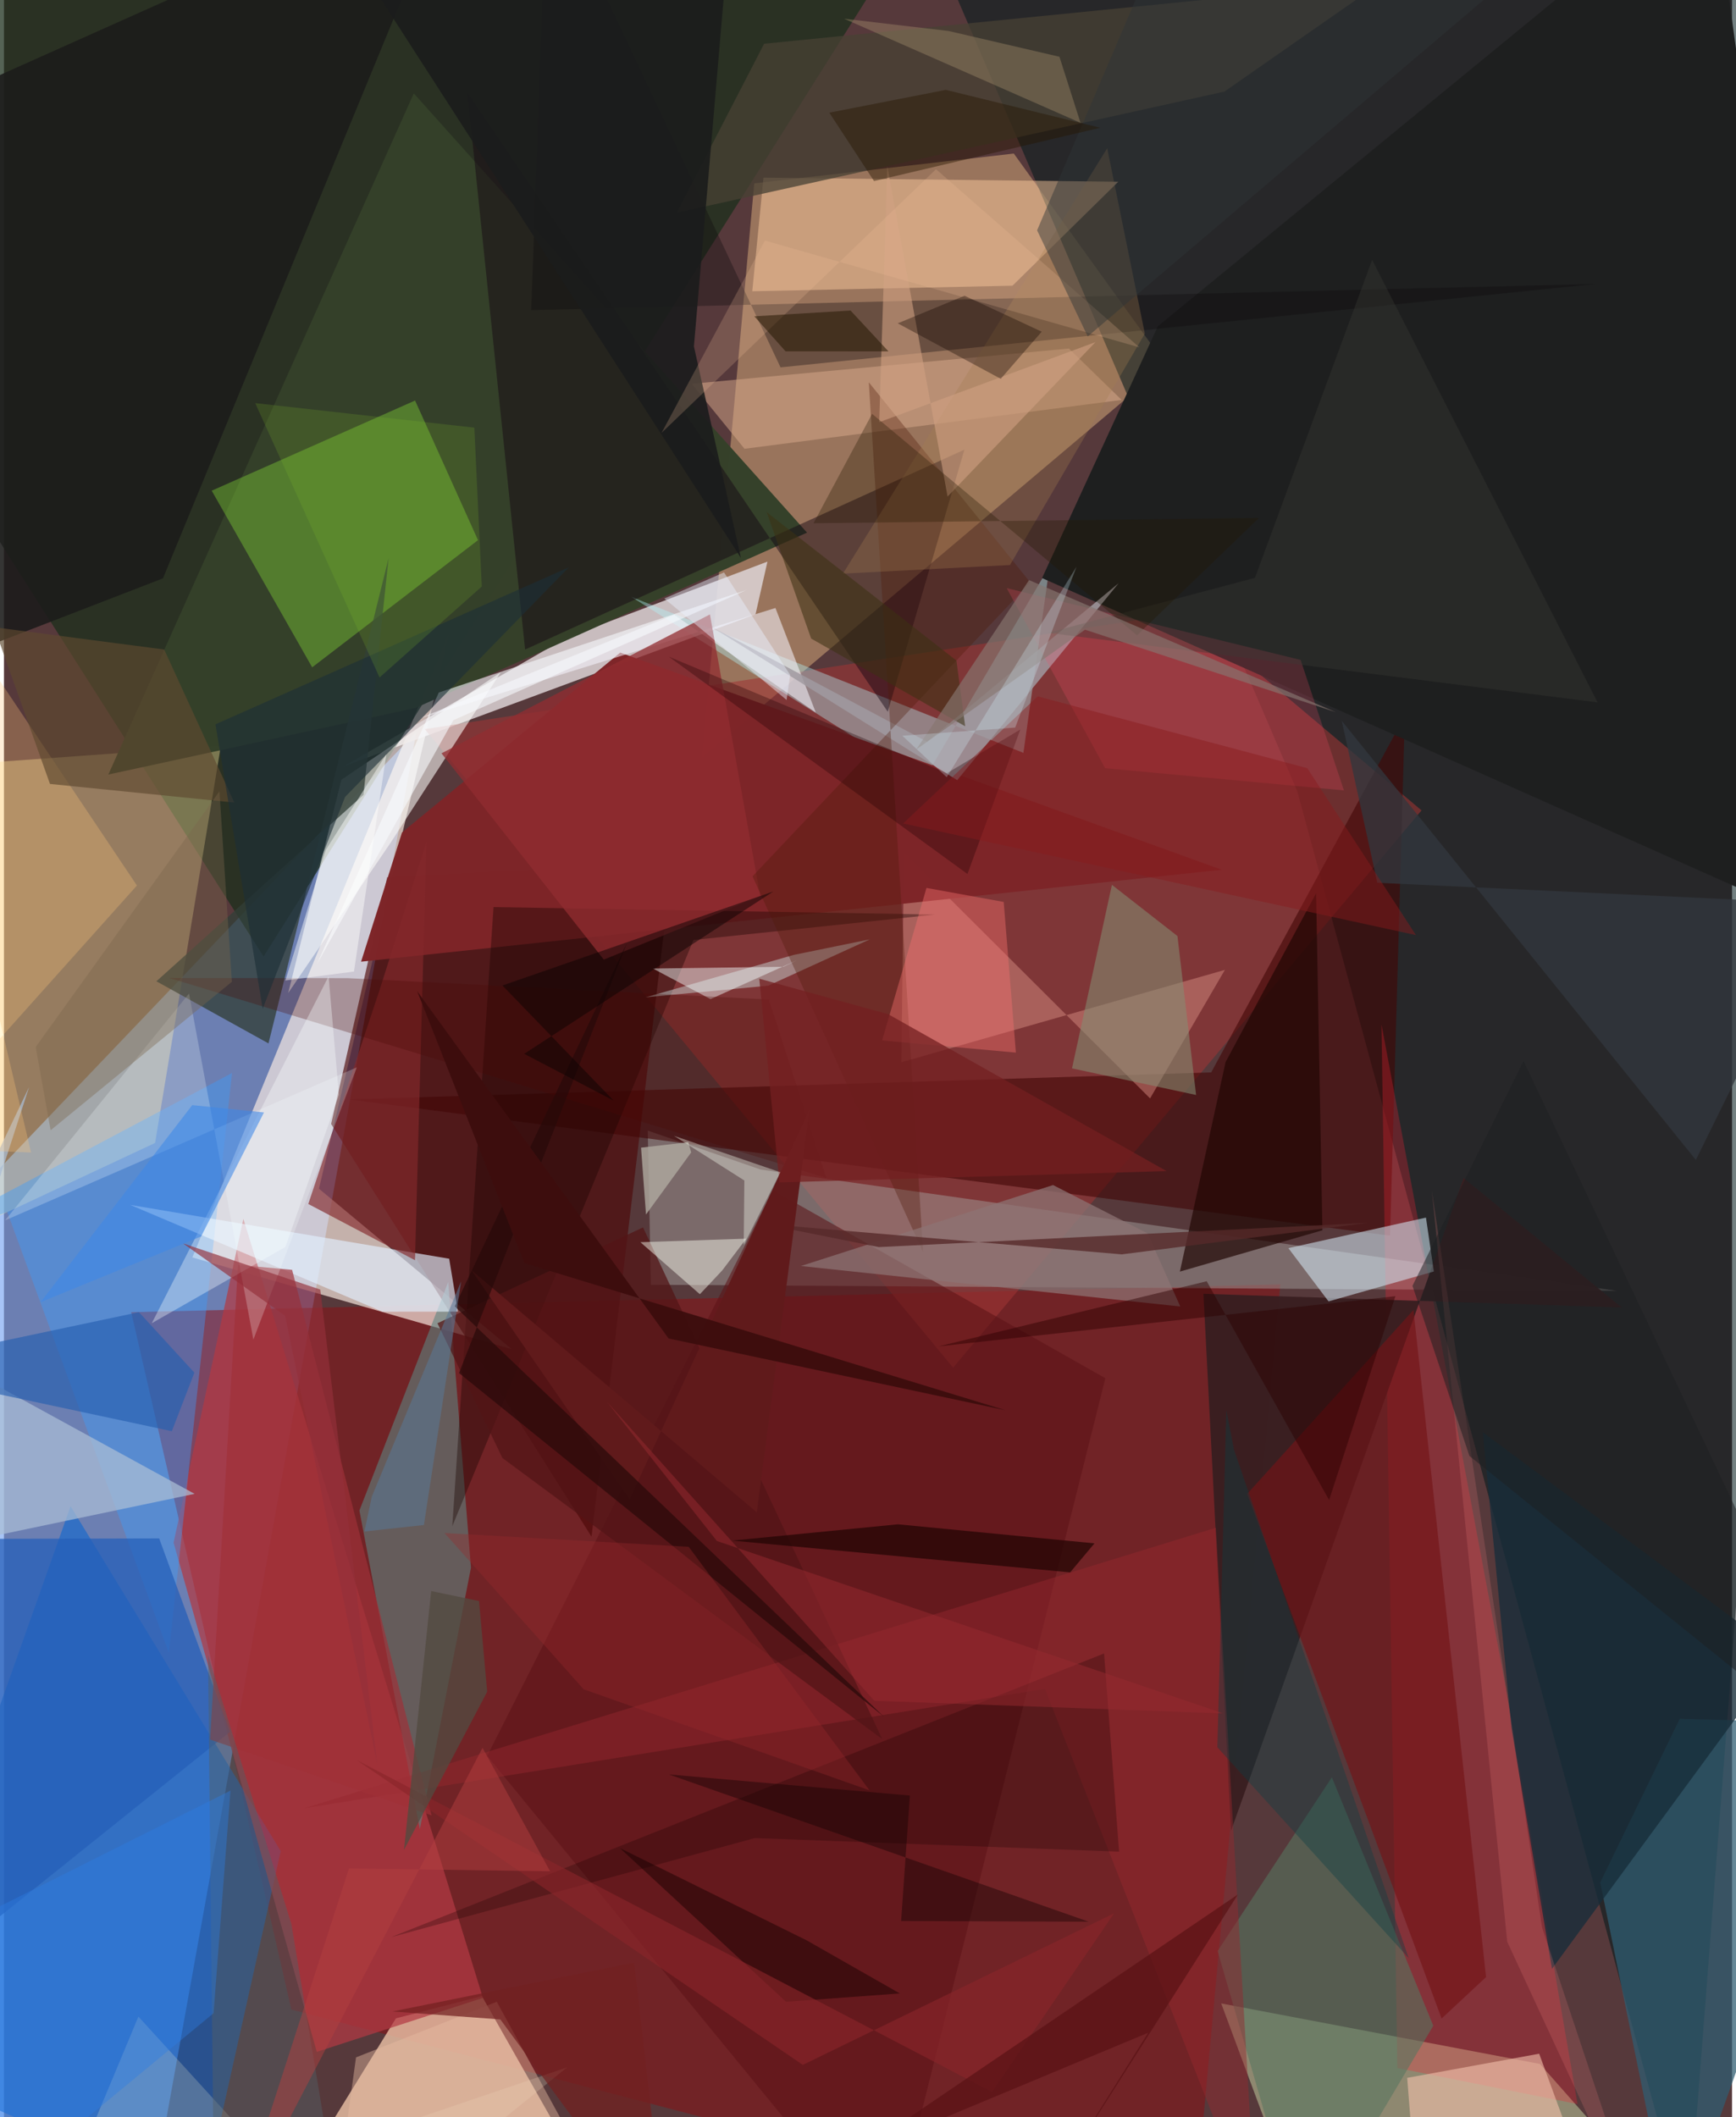 <svg xmlns="http://www.w3.org/2000/svg" width="228" height="278" viewBox="0 0 836 1024"><path fill="#56393b" d="M0 0h836v1024H0z"/><path fill="#78a4f1" fill-opacity=".651" d="M-32.182 1086h99.714l131.983-732.076L-62 627.812z"/><path fill="#a37d61" fill-opacity=".863" d="M562.183 176.478L337.827 366.074l25.139-277.399 125.579-14.408z"/><path fill="#8b0f13" fill-opacity=".51" d="M574.599 1086l42.883-464.758-555.917 13.412 77.474 337.304z"/><path fill="#00181b" fill-opacity=".549" d="M625.696 382.737L456.465-11.745 898-.407l-83.407 1079.272z"/><path fill="#faebe2" fill-opacity=".671" d="M215.975 304.124L152.39 574.933l93.255 77.615-154.509-44.37z"/><path fill="#ddd5d7" fill-opacity=".839" d="M163.982 370.814l108.306-62.443 97.068-36.738-5.765 25.458z"/><path fill="#eec5a9" fill-opacity=".788" d="M121.956 1086l67.665-109.8 41.586-10.757 42.26 74.57z"/><path fill="#1c2e1c" fill-opacity=".745" d="M-62-62h518.13L125.588 462.669-57.778 174.36z"/><path fill="#ffeb9e" fill-opacity=".376" d="M-62 616.02V372.77l166.953-12.082L73.11 552.799z"/><path fill="#9e3435" fill-opacity=".576" d="M203.589 352.662l255.588 308.84L685.79 391.957 572.138 296.28z"/><path fill="#0765d1" fill-opacity=".557" d="M-62 994.348l158.159 69.862 37.746-168.904L32.22 728.48z"/><path fill="#adb48d" fill-opacity=".643" d="M588.867 968.986l154.189 29.28 38.919 44.06-160.21 15.142z"/><path fill="#4d0808" fill-opacity=".651" d="M284.244 743.227l-125.972-199.6 27.125-119.336 137.905-7.163z"/><path fill="#35412a" fill-opacity=".992" d="M50.493 374.617l148.556-32.195 189.463-84.806-190.235-212.44z"/><path fill="#b23a43" fill-opacity=".718" d="M231.703 966.309l-115.886-376.77-33.753 156.598 69.282 246.28z"/><path fill="#a29e9b" fill-opacity=".482" d="M311.449 546.838l1.528 74.554 467.447 2.957-414.248-58.653z"/><path fill="#420505" fill-opacity=".6" d="M677.712 346.227L584.018 518.69l-416.92 13.065 503.462 65.9z"/><path fill="#5c8480" fill-opacity=".596" d="M214.914 620.075L171.96 730.59l29.234 154.092 24.734-126.445z"/><path fill="#fffffc" fill-opacity=".565" d="M240.44 325.031l-77.201 52.1-25.733 103.143 49.601-72.748z"/><path fill="#b2f5fb" fill-opacity=".388" d="M303.503 288.668L493.19 364.14l12.676-90.401-61.096 103.907z"/><path fill="#ffcda1" fill-opacity=".467" d="M487.906 138.182l51.17-50.28-171.64-1.98-5.426 54.949z"/><path fill="#fe2234" fill-opacity=".278" d="M726.362 815.318L666.41 495.495l7.676 504.728 87.171 17.452z"/><path fill="#140612" fill-opacity=".463" d="M252.11 314.164l212.535-96.69-37.096 126.763-203.324-299.26z"/><path fill="#97fb38" fill-opacity=".322" d="M229.331 261.258l-80.223 61.502-48.6-85.43 98.381-43.605z"/><path fill="#3a1f21" fill-opacity=".988" d="M706.154 569.756L593.631 885.464l-13.356-259.7 202.375 6.633z"/><path fill="#d4eaf5" fill-opacity=".557" d="M691.747 614.978l-3.824-26.068-66.56 14.769 19.438 25.765z"/><path fill="#2e5c71" fill-opacity=".737" d="M898 833.588l-87.288-2.26-38.477 79.163L808.04 1086z"/><path fill="#1e1f1f" d="M898 455.692L502.207 279.588l56.006-121.773L826.022-62z"/><path fill="#5b1316" fill-opacity=".561" d="M532.829 666.593L427.739 1086 233.78 849.257l138.166-273.644z"/><path fill="#d88e85" fill-opacity=".471" d="M434.159 513.762l156.486-44.664-36.182 62.154L435.37 412.544z"/><path fill="#323f37" fill-opacity=".769" d="M127.976 504.657l58.084-234.626-12.136 114.405-100.188 90.178z"/><path fill="#3b9dff" fill-opacity=".396" d="M-62 610.384L1.589 586.15 79.79 799.534l30.536-280.546z"/><path fill="#7e2528" fill-opacity=".988" d="M172.761 465.134l19.81-62.497 105.57-87.005 290.935 105.022z"/><path fill="#e1efff" fill-opacity=".647" d="M219.628 634.403l-4.24-25.599-154.31-26.042 122.054 51.673z"/><path fill="#731317" fill-opacity=".643" d="M601.444 722.532l94.047 253.776 21.506-20.072-35.116-322.645z"/><path fill="#1b1c1a" fill-opacity=".886" d="M76.923 279.728L217.797-62-62 63.15l12.627 265.385z"/><path fill="#0e090e" fill-opacity=".341" d="M255.071 150.006L262.686-62l112.998 239.69 394.45-40.367z"/><path fill="#dcac8d" fill-opacity=".482" d="M515.2 168.578l25.5 24.85-182.443 23.638-25.545-31.432z"/><path fill="#aabed5" fill-opacity=".722" d="M92.223 722.525L-62 754.865l74.157-229.108-57.888 121.262z"/><path fill="#1a0302" fill-opacity=".38" d="M216.893 738.178l116.662-283.543 116.982-12.304-213.7-3.605z"/><path fill="#200604" fill-opacity=".69" d="M568.883 615.03l22.09-101.313 43.802-81.69 3.055 163.005z"/><path fill="#567660" fill-opacity=".58" d="M587.126 943.62l55.28-84.01 49.066 120.18L628.37 1086z"/><path fill="#d4f0f0" fill-opacity=".412" d="M418.902 454.318l-36.918 7.56-71.497 20.48 59.234-5.614z"/><path fill="#f2c0ab" fill-opacity=".604" d="M685.178 1086l-6.327-81.016 63.843-11.674 20.867 56.84z"/><path fill="#172d3a" fill-opacity=".784" d="M715.412 692.697l13.893 143.286 19.59 116.278L860.28 800.44z"/><path fill="#474134" fill-opacity=".761" d="M590.43 44.284l75.908-52.907L367.745 21.16l-42.226 81.707z"/><path fill="#f7f5ff" fill-opacity=".549" d="M373.221 294.064l19.506 50.55-68.534-47.297-123.74 50.382z"/><path fill="#a09aa0" fill-opacity=".843" d="M446.612 358.766l92.646-76.692-78.114 95.272-119.278-74.404z"/><path fill="#255fb9" fill-opacity=".737" d="M75.08 744.065l34.294 93.574-125.66 100.71L-62 744.436z"/><path fill="#858d73" fill-opacity=".561" d="M576.723 529.602l-60.034-12.87 19.314-88.765 31.702 24.76z"/><path fill="#912c31" fill-opacity=".749" d="M290.185 464.132l-78.513-99.77 129.856-67.19 24.321 136.263z"/><path fill="#4e1906" fill-opacity=".333" d="M418.38 184.883l26.283 420.83-82.527-181.868 134.358-142.162z"/><path fill="#f95069" fill-opacity=".224" d="M532.709 371.545l-47.64-87.111 142.214 34.738 20.953 63.113z"/><path fill="#ffc57b" fill-opacity=".29" d="M13.122 557.442L-62 239.727l126.322 188.56-113.294 126.576z"/><path fill="#96272e" fill-opacity=".463" d="M605.837 1076.71l-102.22-259.845-358.514 57.751L586.28 738.924z"/><path fill="#83282b" fill-opacity=".655" d="M204.375 407.285l-22.54 71.19-34.615 103.85 51.635 27.207z"/><path fill="#180000" fill-opacity=".267" d="M539.463 895.578l-7.253-95.863-344.94 137.228 175.96-47.924z"/><path fill="#a03038" fill-opacity=".671" d="M206.894 878.06L99.722 841.38l13.505-229.595 26.18 2.4z"/><path fill="#1b1c1c" fill-opacity=".906" d="M353.406-62l-19.62 229.53 22.726 102.306L165.368-26.798z"/><path fill="#f6716e" fill-opacity=".412" d="M489.538 509.11l-64.694-5.892 21.447-73.756 37.363 6.783z"/><path fill="#f7ffff" fill-opacity=".231" d="M89.53 480.534l31.134 167.384 50.06-131.693L.517 590.263z"/><path fill="#a67d51" fill-opacity=".306" d="M486.676 273.285l65.245-111.92-18.193-89.652L405.88 277.434z"/><path fill="#531516" fill-opacity=".741" d="M241.142 705.189l183.74 135.966L309.17 593.659l-99.46 46.34z"/><path fill="#255eb0" fill-opacity=".639" d="M81.213 692.227l10.905-28.319-26.802-29.257L-62 661.595z"/><path fill="#32373e" fill-opacity=".765" d="M664.383 426.962l215.222 10.085-61.123 123.983-171.295-212.385z"/><path fill="#d1a182" fill-opacity=".584" d="M427.354 80.432l-3.935 123.772 104.625-38.727-71.553 74.697z"/><path fill="#220504" fill-opacity=".725" d="M515.788 760.508L352.286 745.13l80.183-7.875 95.093 9.207z"/><path fill="#240004" fill-opacity=".329" d="M456.222 373.941l35.45-21.098-25.553 69.87-144.454-105.088z"/><path fill="#8e7373" fill-opacity=".729" d="M569.077 631.91l-183.513-19.59 121.965-39.15 45.696 23.37z"/><path fill="#f5ffff" fill-opacity=".455" d="M313.954 468.446l63.207-.86 6.427-3.141-41.784 18.797z"/><path fill="#f8fbff" fill-opacity=".588" d="M210.371 334.94l148.82-49.57-141.821 62.982-65.87 117.8z"/><path fill="#4b0905" fill-opacity=".286" d="M79.995 473.02l317.831 96.681-27.767-86.267-203.828-10.337z"/><path fill="#5e4930" fill-opacity=".659" d="M-4.733 303.38l82.26 10.773 33.919 74.014-89.186-9.002z"/><path fill="#aea9a0" fill-opacity=".808" d="M332.465 557.39l-21.861 30.023-2.396-32.334 22.848-2.63z"/><path fill="#fbf7d7" fill-opacity=".208" d="M166.007 1086L65.04 975.356 18.86 1086l253.595-86.107z"/><path fill="#b59b77" fill-opacity=".341" d="M406.434 9.055l114.369 50.349-10.181-31.949-53.647-12.466z"/><path fill="#faffff" fill-opacity=".345" d="M71.511 639.993l85.544-167.791 4.99 57.385-25.903 73.53z"/><path fill="#f2c19a" fill-opacity=".216" d="M549.276 168.01l-181.149-51.65-49.992 92.998L450.9 81.836z"/><path fill="#093e43" fill-opacity=".376" d="M587.008 845.089l4.338-163.08 3.723 19.197 84.534 245.897z"/><path fill="#fa8585" fill-opacity=".184" d="M795.278 1086l-51.215-153.847-53.295-356.222 36.467 363.223z"/><path fill="#562929" fill-opacity=".784" d="M540.782 606.693l-174.149-14.85 56.607 11.333 236.476-11.715z"/><path fill="#180100" fill-opacity=".486" d="M388.269 938.441l45.123 25.715-55.023 4.034-80.416-74.353z"/><path fill="#601b1c" fill-opacity=".992" d="M364.208 731.483L226.125 614.305l76.564 110.852L389.695 536.6z"/><path fill="#881a1e" fill-opacity=".463" d="M630.52 371.53l-130.436-34.722-65.072 61.467 248.074 54.008z"/><path fill="#1c2f37" fill-opacity=".612" d="M273.298 274.365l-108.28 111.092L125.172 487.9l-22.85-137.571z"/><path fill="#742021" fill-opacity=".745" d="M375.133 571.889l187.327-5.47-134.676-75.888L365.4 473.37z"/><path fill="#393a34" fill-opacity=".369" d="M505.11 306.067l100.1-26.598 56.683-153.814L770.958 339.73z"/><path fill="#525f65" fill-opacity=".467" d="M101.77 1076.725l-3.067-276.293 40.348 130.16L164.758 1086z"/><path fill="#2e3538" fill-opacity=".459" d="M499.798 111.398l24.504 51.326L788.712-62H573.88z"/><path fill="#932f3a" fill-opacity=".659" d="M136.036 636.382l-49.41-34.986 66.404 22.322 27.583 229.664z"/><path fill="#fbfff1" fill-opacity=".459" d="M347.429 614.512l-10.771 11.46-28.767-25.162 51.205-1.707z"/><path fill="#280a0a" fill-opacity=".694" d="M218.1 631.83L425.676 830.3 220.15 664.098l81.082-207.701z"/><path fill="#3f89e7" fill-opacity=".58" d="M125.786 538.05l-34.707-3.543-73.385 95.316L95.4 598.026z"/><path fill="#251603" fill-opacity=".322" d="M607.149 250.516l-215.52 2.559 28.347-52.9 128.188 107.118z"/><path fill="#3d0e0e" fill-opacity=".984" d="M199.908 479.402l51.86 131.528 232.672 71.137-162.93-34.694z"/><path fill="#3c3113" fill-opacity=".557" d="M460.784 319.505l-91.79-71.786 21.502 61.125 74.515 42.438z"/><path fill="#867670" fill-opacity=".655" d="M522.992 304.553l121.265 39.878-148.344-63.86-54.553 81.92z"/><path fill="#7a664c" fill-opacity=".384" d="M22.571 546.676l87.687-71.819-6.01-92.13-88.899 123.666z"/><path fill="#f6fef0" fill-opacity=".376" d="M357.883 602.16l.296-31.202-34.071-21.611 51.49 17.618z"/><path fill="#89252a" fill-opacity=".635" d="M478.013 1011.82L170.687 851.3l215.775 147.423 150.596-73.333z"/><path fill="#e7bba3" fill-opacity=".439" d="M157.769 1086h145.13l-64.494-117.826-68.087 26.91z"/><path fill="#261700" fill-opacity=".431" d="M455.632 43.465l74.698 18.327-109.402 25.787-21.638-33.08z"/><path fill="#fffffc" fill-opacity=".459" d="M184.997 364.759l-29.302 46.347-19.546 63.108 33.173-4.307z"/><path fill="#722020" fill-opacity=".722" d="M240.13 976.725l-52.248-3.84 116.969-23.612L320.557 1086z"/><path fill="#140700" fill-opacity=".357" d="M502.043 160.424l-19.829 22.796-49.818-26.832 32.316-13.346z"/><path fill="#524a40" fill-opacity=".773" d="M233.774 818.203l-3.945-43.844-23.145-4.826-13.156 125.173z"/><path fill="#2d7de3" fill-opacity=".396" d="M109.585 866.059l-160.826 80.667 31.145 127.315 121.499-100.325z"/><path fill="#2c0000" fill-opacity=".463" d="M641.072 725.537L581.86 619.695l-129.802 31.513L673.14 626.92z"/><path fill="#7cb92d" fill-opacity=".196" d="M121.553 194.973l106.004 11.869 3.601 76.836-49.465 44.003z"/><path fill="#972a31" fill-opacity=".506" d="M291.814 678.095l129.252 144.509 168.657 6.091-244.83-83.38z"/><path fill="#0b0404" fill-opacity=".486" d="M241.148 476.647l131.075-45.49-120.536 78.55 43.256 22.62z"/><path fill="#b43f40" fill-opacity=".478" d="M264.193 905.058l-97.284-1.352-55.796 172.852L231.52 845.365z"/><path fill="#1d1f21" fill-opacity=".522" d="M735.129 513.157l-53.736 108.752 27.553 82.268L898 856.575z"/><path fill="#587896" fill-opacity=".545" d="M203.166 737.593l-28.772 3.129 3.546-16.815 43.213-104.147z"/><path fill="#231500" fill-opacity=".522" d="M409.56 150.201l-46.556 2.789 15.119 16.944 49.784.025z"/><path fill="#98292b" fill-opacity=".349" d="M213.138 741.469l118.113 6.666 87.476 117.795-138.307-48.896z"/><path fill="#0d0000" fill-opacity=".392" d="M438.258 868.435l-116.62-10.205 203.113 71.224-90.732-.342z"/><path fill="#ebf1ff" fill-opacity=".443" d="M380.33 326.432l-1.716 12.119-59.14-49.073 28.879-12.618z"/><path fill="#d7f3ff" fill-opacity=".263" d="M518.885 274.068l-29.677 77.831-54.612 3.942 21.473 20.069z"/><path fill="#581215" fill-opacity=".702" d="M596.962 916.27l-186.656 126.637 143.244-59.738L489.019 1086z"/></svg>